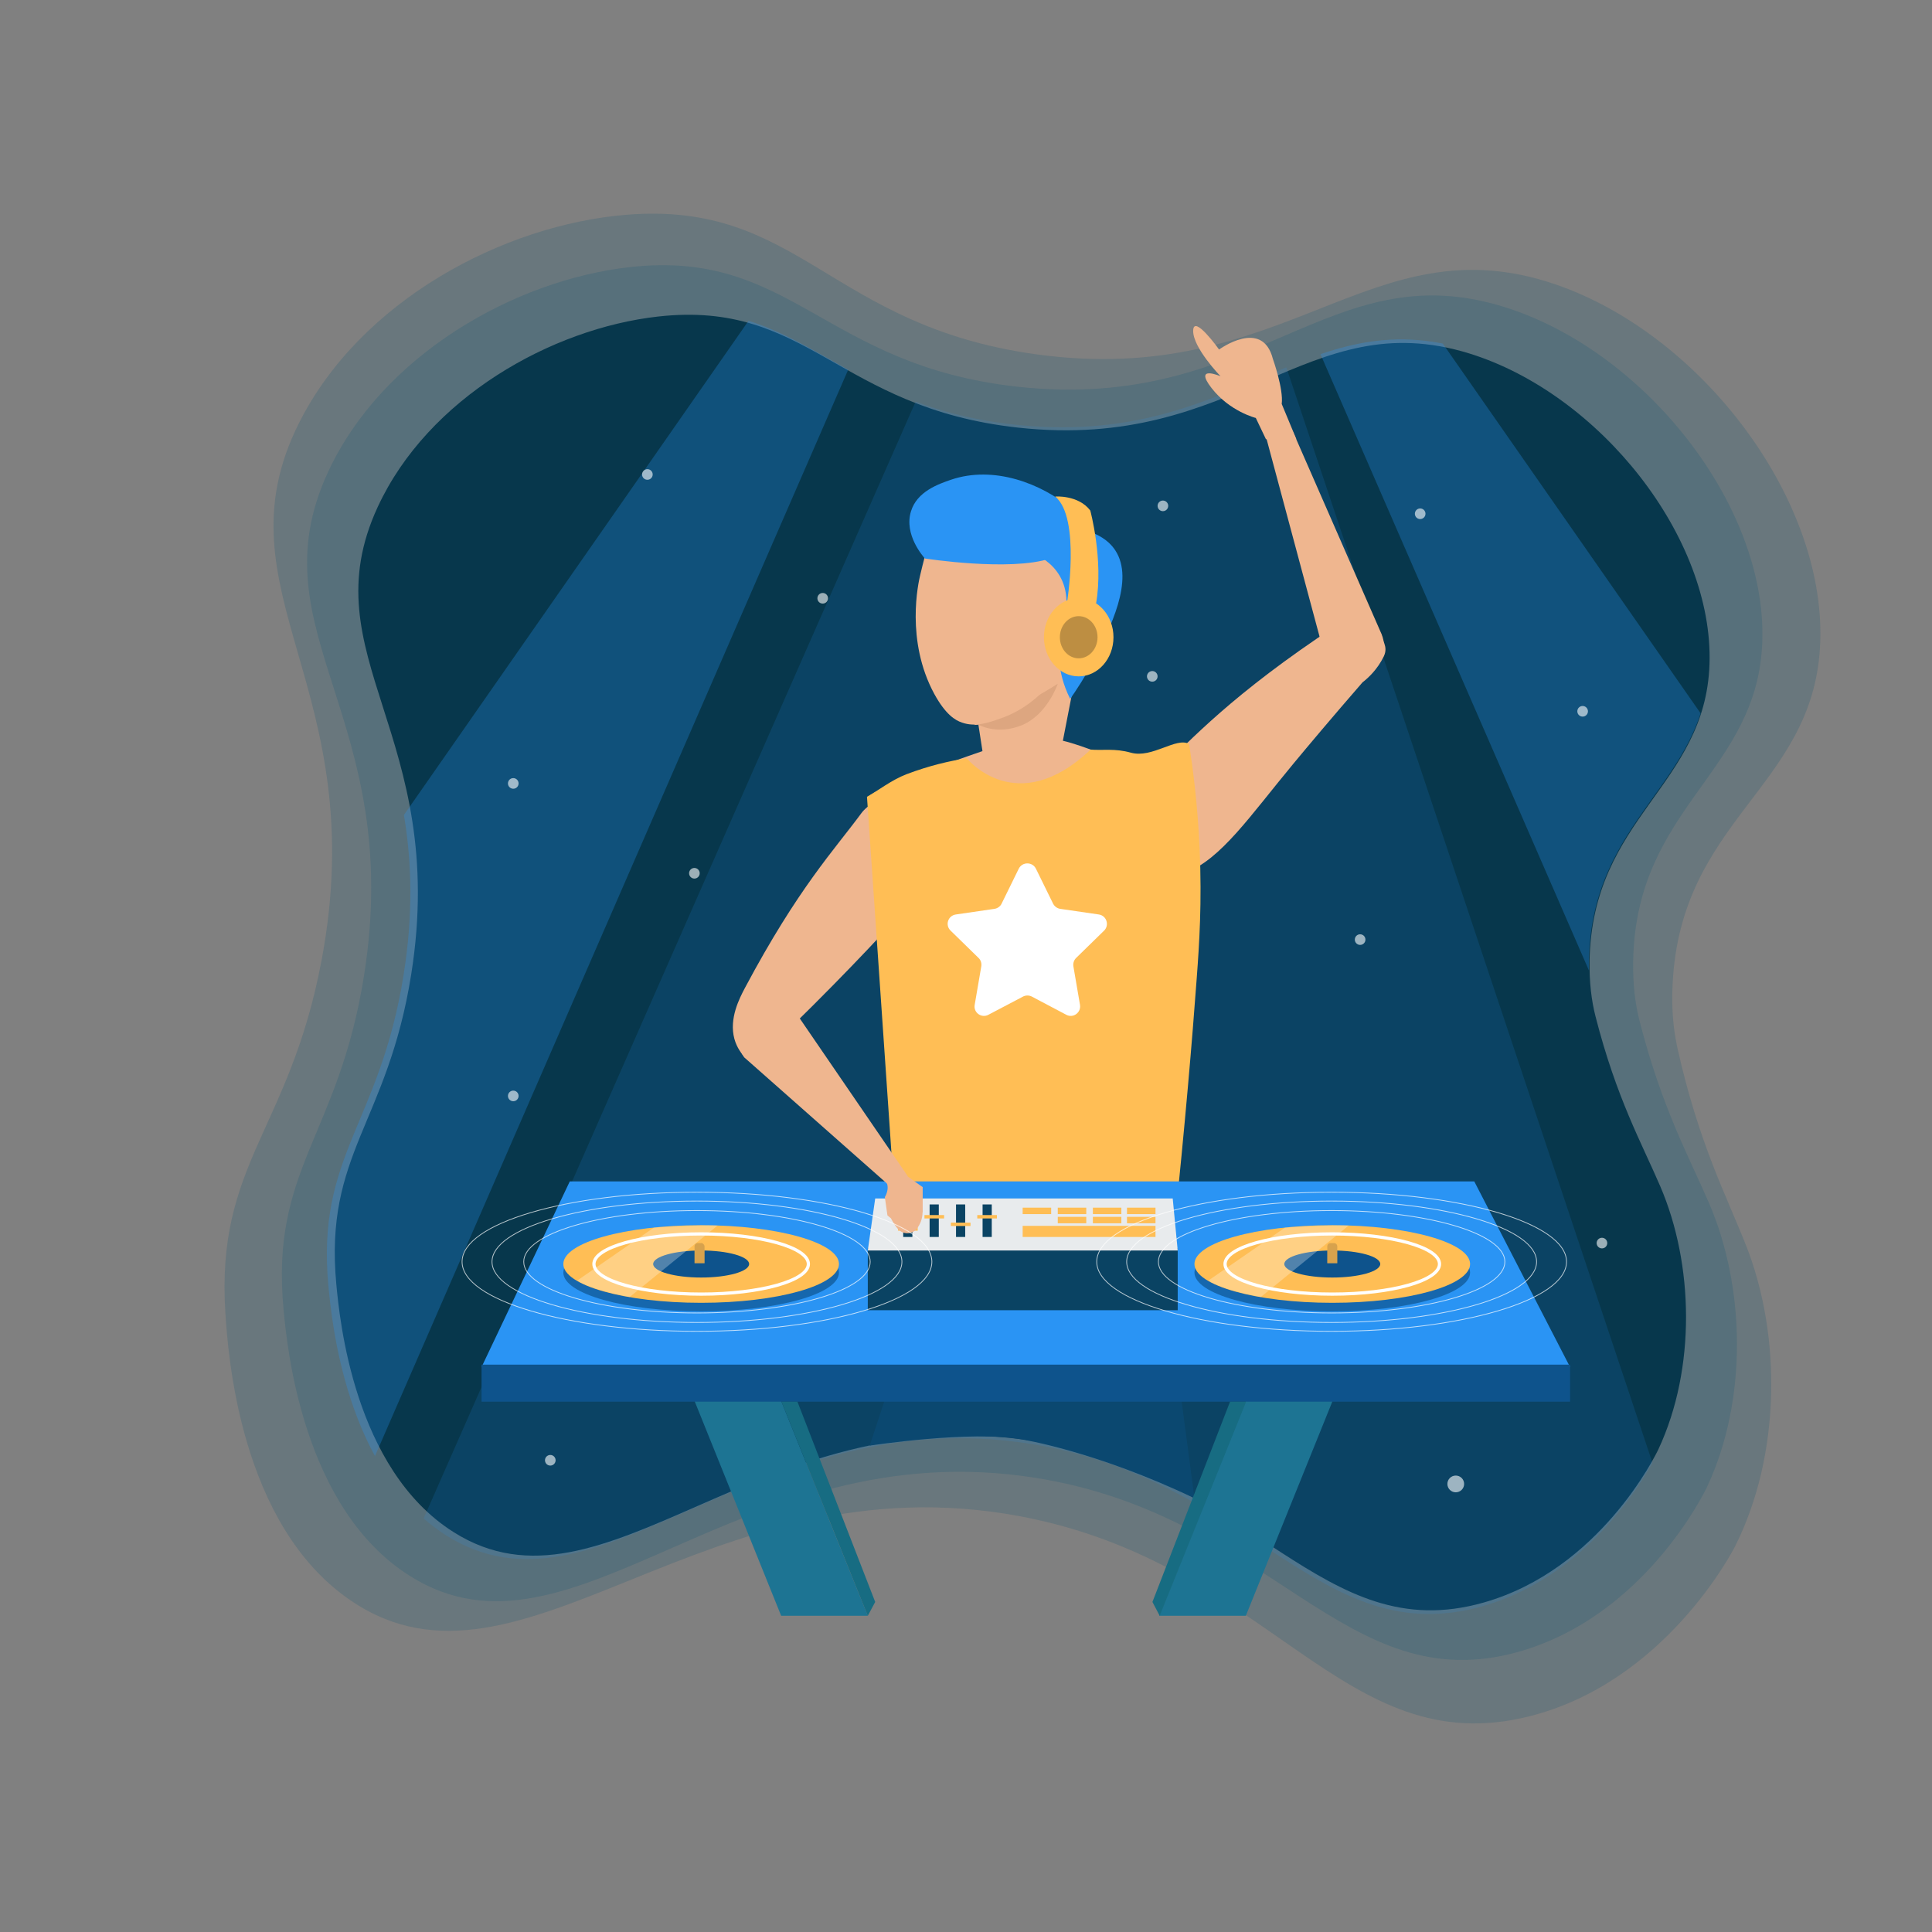 <svg xmlns="http://www.w3.org/2000/svg" xmlns:xlink="http://www.w3.org/1999/xlink" version="1.1" id="Layer_1" x="0px" y="0px" viewBox="0 0 1200 1200" style="enable-background:new 0 0 1200 1200;" xml:space="preserve">
<rect x="0" y="0" width="1200" height="1200" fill="#808080" stroke="none"/>
<style type="text/css">
	.st0{opacity:0.22;fill:#175A72;}
	.st1{fill:#07374C;}
	.st2{opacity:0.14;clip-path:url(#SVGID_2_);fill:#2A94F4;}
	.st3{opacity:0.28;clip-path:url(#SVGID_2_);fill:#2A94F4;}
	.st4{opacity:0.29;clip-path:url(#SVGID_2_);fill:#2A94F4;}
	.st5{fill:#EFB68F;}
	.st6{fill:#1D7493;}
	.st7{fill:#0B4870;}
	.st8{fill:#FFBE55;}
	.st9{fill:#2A94F4;}
	.st10{fill:#0E538C;}
	.st11{opacity:0.68;fill:#0E538C;}
	.st12{fill:none;stroke:#FFFFFF;stroke-width:2;stroke-miterlimit:10;}
	.st13{opacity:0.28;fill:#FFFFFF;}
	.st14{opacity:0.19;fill:#2D2D2D;}
	.st15{fill:#0A4363;}
	.st16{fill:#E8EBED;}
	.st17{fill:#FFFFFF;}
	.st18{fill:#DDA680;}
	.st19{opacity:0.28;fill:#141414;}
	.st20{opacity:0.6;fill:#FFFFFF;}
	.st21{opacity:0.71;}
	.st22{fill:none;stroke:#FFFFFF;stroke-width:0.5;stroke-miterlimit:10;}
	.st23{fill:#176C82;}
</style>
<path class="st0" d="M633.7,941.8c156,29.4,200.1,153.5,316.3,124.2c83.8-21.1,125.9-102,127.7-105.6c28.5-56.7,28.9-131,6.7-187.1  c-12.4-31.3-29.4-63.6-42.5-122.3c-2.5-11.3-3.8-24.2-3-39.9c5-102,86.2-121.8,91.5-208.5c5.6-89.9-72.3-194.5-164.4-226  c-115.3-39.4-166.6,65.2-323,43.4c-128-17.9-146.4-95.3-253.9-86.6c-76.3,6.2-165.5,53.3-203.6,129.8  c-52.3,104.9,46.3,163.6,14.2,333.5c-19.9,105.4-65.7,125.8-59.7,218.9c1.6,24.1,8.5,131.8,78.3,178.8  C324.2,1065.9,437.9,904.9,633.7,941.8z"/>
<path class="st0" d="M643.1,917.9c147.2,23.3,192,138.6,300.3,108c78.1-22.1,115.4-99.2,117-102.6c25.2-54,23.6-123.8,1.2-175.8  c-12.5-29.1-29.3-58.9-43.3-113.6c-2.7-10.6-4.2-22.7-3.9-37.4c1.9-95.9,77.6-116.7,80.2-198.2c2.8-84.5-73.2-180.6-160.5-207.7  c-109.3-33.9-154.6,65.8-302.1,49.6c-120.7-13.3-140.1-85.5-240.7-74.3c-71.4,7.9-153.9,54.5-187.6,127.4  c-46.2,99.9,47.9,152.3,22.4,312.7c-15.8,99.5-58.2,119.9-50,207.1c2.1,22.6,11.5,123.5,78.4,165.7  C355.9,1042.9,458.3,888.6,643.1,917.9z"/>
<g>
	<path class="st1" d="M642.5,895.1c136.7,21.7,178.3,128.8,278.9,100.3c72.5-20.5,107.2-92.1,108.7-95.3   c23.4-50.2,21.9-115,1.1-163.3c-11.6-27-27.2-54.7-40.2-105.5c-2.5-9.8-3.9-21-3.7-34.7c1.8-89.1,72-108.4,74.5-184.1   c2.6-78.5-68-167.7-149-192.9c-101.5-31.5-143.6,61.1-280.5,46c-112.1-12.3-130.1-79.4-223.5-69c-66.3,7.4-142.9,50.6-174.2,118.3   c-42.9,92.8,44.5,141.4,20.8,290.4c-14.7,92.4-54.1,111.3-46.5,192.4c2,21,10.7,114.7,72.8,153.9   C375.8,1011.2,470.9,867.9,642.5,895.1z"/>
	<g>
		<defs>
			<path id="SVGID_1_" d="M640.1,896.8c137.5,21.8,179.4,129.5,280.5,100.9c72.9-20.6,107.8-92.7,109.3-95.9     c23.5-50.5,22-115.6,1.1-164.2c-11.7-27.2-27.4-55-40.4-106.1c-2.5-9.9-4-21.2-3.7-34.9c1.8-89.6,72.4-109,74.9-185.2     c2.6-78.9-68.4-168.7-149.9-194c-102.1-31.6-144.4,61.5-282.1,46.3c-112.7-12.4-130.8-79.9-224.8-69.4     c-66.7,7.4-143.7,50.9-175.2,119c-43.2,93.3,44.8,142.3,20.9,292.1c-14.8,93-54.4,112-46.7,193.5c2,21.1,10.8,115.3,73.2,154.8     C371.9,1013.5,467.4,869.5,640.1,896.8z"/>
		</defs>
		<clipPath id="SVGID_2_">
			<use xlink:href="#SVGID_1_" style="overflow:visible;"/>
		</clipPath>
		<polygon class="st2" points="590.5,200 229,1020.6 1063.8,1020.6 787.3,193.2   "/>
		<polygon class="st3" points="475.7,183.8 131.3,677.7 227.2,917.5 539.6,200.3   "/>
		<polygon class="st4" points="875.5,183.8 1219.9,677.7 1124,917.5 811.6,200.3   "/>
	</g>
	<path class="st5" d="M803.2,268.4L858,393.6c4.7,10.9-1.3,22.2-12.6,24.1l0,0c-10.3,1.7-20.9-5.1-23.9-15.2l-35.1-130.9   L803.2,268.4z"/>
	<path class="st5" d="M714.5,483.6c21.4-19.8,43.4-46,103.9-87.3c6.4-4.4,18.6-12.5,31.7-10.4c6.1,0.9,5,5.5,7.8,7.8   c-0.1,3.6,4.7,7.5,1.6,14c-4,8.2-9.8,13.5-13.2,16.1c-19.1,22-33.9,39.6-43,50.6c-26.8,32.3-44.9,59.3-66.8,67.6   c-5.6,2.1-20.3-2.4-29.9-11.2C697.5,522.2,704.8,492.6,714.5,483.6z"/>
	<path class="st5" d="M786.3,272.8l-6.3-13.2c0,0-16.2-4-27.5-18.6c-11.3-14.6,5.6-7.3,5.6-7.3s-17.2-17.7-17-28.3   c0.2-10.6,16.1,11.7,16.1,11.7s26.9-19.7,33.4,5.8c0,0,6.7,18.7,5.5,28l9.1,21.9H786.3z"/>
	<path class="st5" d="M535,505.1c-16.6,22.6-39.2,46.3-72.3,108.5c-3.5,6.6-9.9,19.1-6.6,31.5c1.5,5.7,4.7,9.7,7.1,12.2   c3.4-0.5,8.7-1.8,14.5-5.4c7.4-4.7,11.8-10.8,14-14.3c18.6-18.2,34.5-34.5,47.4-48.1c27-28.5,37.6-41.5,42.5-61   c1.7-6.7,6.6-27.6-2.6-35.6C569.9,484.8,542.5,494.9,535,505.1z"/>
	<polygon class="st6" points="414.3,827.8 485.2,1003.6 539,1003.6 468.1,827.8  "/>
	<polygon class="st6" points="844.8,827.8 773.8,1003.6 720,1003.6 790.9,827.8  "/>
	<path class="st5" d="M662,413.4c-9.8,35.1-57.1,36.9-57.1,36.9"/>
	<path class="st5" d="M610.3,466.5c0,0-58.1,19.8-70.1,27.5c0,0,79.2,83.5,195.1-2.9c-9.2-5.7-10.9-5.9-23.4-11.4   c-16.1-7.1-38.9-16.6-51.7-19.6L610.3,466.5z"/>
	<polygon class="st5" points="607.7,450.1 611.4,474.1 657.8,472.3 670,409.5 657.9,409.5  "/>
	<path class="st5" d="M682.7,394.9c-2,6.2-6.6,11.5-12.8,14.6c-17.5,8.7-21.6-13.6-14-23.7C665,373.8,688.1,378.2,682.7,394.9z"/>
	<path class="st7" d="M584.2,336.2c0,0-9,11.8-14.3,36.9c0,0,2.4-39.2,11.3-41.1C590.1,329.9,584.2,336.2,584.2,336.2z"/>
	<path class="st8" d="M600.5,471c0,0,30.8,38.3,76.9-5.4c7.6,0.6,15-0.9,25,1.9c13.2,3.7,28.2-9.9,36.2-5.4   c2.4,15.6,5.3,37.9,6.5,64.9c1.5,33.8-0.2,59.2-1.8,80.7c-2.8,38.3-7.3,91.3-14.1,156.5c-57.4,0-114.8,0-172.2,0l-18.5-269.3   c7-3.9,15.2-10.4,24.5-14C577,475.6,589.8,472.6,600.5,471z"/>
	<path class="st7" d="M731.4,851.2l-2.4-87H556.6l-1.2,87.6l-15.2,46.1c0,0,63.2-9.7,94.7-3.8c0,0,45.7,7.2,107,36.5L731.4,851.2"/>
	<polygon class="st9" points="975.2,849.1 299.1,849.1 353.9,733.8 915.7,733.8  "/>
	<rect x="299.1" y="847.6" class="st10" width="676.1" height="23"/>
	<g>
		<ellipse class="st11" cx="827.5" cy="790.4" rx="85.6" ry="24.1"/>
		<ellipse class="st8" cx="827.5" cy="785.1" rx="85.6" ry="24.1"/>
		<ellipse class="st12" cx="827.5" cy="785.1" rx="66.6" ry="18.7"/>
		<ellipse class="st10" cx="827.5" cy="785.1" rx="29.8" ry="8.4"/>
		<path class="st13" d="M750.5,795.4l47.6-32.9c0,0,28.3-1.9,39.6-1.3l-54.6,44.4C783.1,805.6,760.1,801.7,750.5,795.4z"/>
	</g>
	<g>
		<ellipse class="st11" cx="435.5" cy="790.4" rx="85.6" ry="24.1"/>
		<ellipse class="st8" cx="435.5" cy="785.1" rx="85.6" ry="24.1"/>
		<ellipse class="st12" cx="435.5" cy="785.1" rx="66.6" ry="18.7"/>
		<ellipse class="st10" cx="435.5" cy="785.1" rx="29.8" ry="8.4"/>
		<path class="st13" d="M358.5,795.4l47.6-32.9c0,0,28.3-1.9,39.6-1.3l-54.6,44.4C391.1,805.6,368.1,801.7,358.5,795.4z"/>
	</g>
	<path class="st8" d="M435.5,772.1h-2.1c-1.1,0-2,0.9-2,2v10.5h6.2v-10.5C437.5,773,436.6,772.1,435.5,772.1z"/>
	<path class="st14" d="M435.5,772.1h-2.1c-1.1,0-2,0.9-2,2v10.5h6.2v-10.5C437.5,773,436.6,772.1,435.5,772.1z"/>
	<path class="st8" d="M828.5,772.1h-2.1c-1.1,0-2,0.9-2,2v10.5h6.2v-10.5C830.6,773,829.7,772.1,828.5,772.1z"/>
	<path class="st14" d="M828.5,772.1h-2.1c-1.1,0-2,0.9-2,2v10.5h6.2v-10.5C830.6,773,829.7,772.1,828.5,772.1z"/>
	<rect x="635.2" y="748.2" class="st8" width="17.7" height="9.1"/>
	<g>
		<rect x="539" y="775.4" class="st15" width="192.5" height="38.4"/>
		<g>
			<polygon class="st16" points="539,776.7 543.6,744.4 728.4,744.4 731.5,776.7    "/>
			<rect x="561" y="748.1" class="st15" width="5.7" height="20.2"/>
			<rect x="557.8" y="762.3" class="st8" width="12.2" height="2.1"/>
			<rect x="577.4" y="748.1" class="st15" width="5.7" height="20.2"/>
			<rect x="593.8" y="748.1" class="st15" width="5.7" height="20.2"/>
			<rect x="610.3" y="748.1" class="st15" width="5.7" height="20.2"/>
			<rect x="574.2" y="754.7" class="st8" width="12.2" height="2.1"/>
			<rect x="607" y="754.7" class="st8" width="12.2" height="2.1"/>
			<rect x="590.6" y="759.4" class="st8" width="12.2" height="2.1"/>
			<rect x="635.2" y="761.4" class="st8" width="82.5" height="6.9"/>
			<rect x="657" y="755.8" class="st8" width="17.7" height="4"/>
			<rect x="678.8" y="755.8" class="st8" width="17.7" height="4"/>
			<rect x="700" y="755.8" class="st8" width="17.7" height="4"/>
			<rect x="635.2" y="750.1" class="st8" width="17.7" height="4"/>
			<rect x="657" y="750.1" class="st8" width="17.7" height="4"/>
			<rect x="678.8" y="750.1" class="st8" width="17.7" height="4"/>
			<rect x="700" y="750.1" class="st8" width="17.7" height="4"/>
		</g>
	</g>
	<g>
		<path class="st5" d="M564,730.8l-70.1-102.4c-6-10.8-19.5-12.1-28.6-2.8c-8.2,8.4-9.6,22.2-3.1,31.1l88.8,78.5L564,730.8z"/>
	</g>
	<g>
		<path class="st5" d="M549.6,743.6l1.6,11.3l2.4,2l19.5-3.9v-15.7C573.1,737.2,559.5,733.4,549.6,743.6z"/>
		<path class="st5" d="M553.5,756.9c0,0,1.5,3.3,4.2,6.4c3.2,3.7,8.9,3.6,11.9-0.3c1.8-2.4,3.4-5.8,3.4-10    C573.1,742.9,553.1,750.8,553.5,756.9z"/>
		<path class="st5" d="M549.6,732.8c0,0,3.9,3.7,0,10.8l11.7,0.1l11.7-6.4l-9.1-6.5"/>
	</g>
	<path class="st17" d="M643.4,539.5l10.7,21.8c0.9,1.7,2.5,2.9,4.4,3.2l24,3.5c4.8,0.7,6.7,6.6,3.3,10l-17.4,17   c-1.4,1.4-2,3.3-1.7,5.2l4.1,23.9c0.8,4.8-4.2,8.5-8.5,6.2L640.9,619c-1.7-0.9-3.8-0.9-5.5,0l-21.5,11.3c-4.3,2.3-9.4-1.4-8.5-6.2   l4.1-23.9c0.3-1.9-0.3-3.9-1.7-5.2l-17.4-17c-3.5-3.4-1.6-9.3,3.3-10l24-3.5c1.9-0.3,3.6-1.5,4.4-3.2l10.7-21.8   C635,535.2,641.2,535.2,643.4,539.5z"/>
	<path class="st18" d="M607.7,450.1c0,0,27.2-11.2,49.3-25.4c0,0-6.4,19.1-22.2,25.7C619.1,456.8,607.7,450.1,607.7,450.1z"/>
	<path class="st9" d="M664.7,434.1c3.6-5.1,9-13.2,14.5-23.8c10.1-19.7,25.7-50,13.5-68.5c-1.9-2.9-5.5-7.1-12.9-10.4   c-0.5,1.6-1.3,4.2-2.4,7.3c-15.2,46.6-21,56.8-19.3,73.2C658.6,417.2,660.1,424.9,664.7,434.1z"/>
	<path class="st5" d="M669.3,331.4c-18.9-23.1-61-27.3-81.9-9.1c-9.5,8.3-12,18.9-15.8,34.7c-1.2,4.8-9.3,40.8,8.7,74   c7,12.8,13,16.4,17.2,17.8c8.5,3,16.6,0,24.1-2.6c15.2-5.3,24.4-14.8,27.8-18.4C665.6,410.6,694.2,361.8,669.3,331.4z"/>
	<path class="st9" d="M643.9,344.9c0,0,27.9,10.8,15.2,46.5l9.5,1.3c0,0,2-14.1,14.4-12c0,0,10-49.6-15.3-61.7L643.9,344.9z"/>
	<ellipse class="st8" cx="670" cy="395.8" rx="21.6" ry="24.3"/>
	<path class="st9" d="M574.5,346.9c0,0,52.7,8.2,77.8,0l27.4-15.5c-2.8-3.9-7.5-9.8-14.3-15.5c-18.5-15.6-48.2-27-74.8-17.9   c-7.5,2.6-21.1,7.2-24.8,19.7C561.4,332,573.3,345.6,574.5,346.9z"/>
	<ellipse class="st19" cx="670" cy="395.8" rx="11.7" ry="13.1"/>
	<path class="st8" d="M662.6,375.4c0,0,8.9-53.8-7.2-67c0,0,14.4-1.1,21.8,8.7c0,0,8.3,30.7,3.6,57.7L662.6,375.4z"/>
	<circle class="st20" cx="402.1" cy="294.7" r="3.3"/>
	<circle class="st20" cx="318.8" cy="486.6" r="3.3"/>
	<circle class="st20" cx="511" cy="371.6" r="3.3"/>
	<circle class="st20" cx="318.8" cy="680.7" r="3.3"/>
	<circle class="st20" cx="431.3" cy="542.4" r="3.3"/>
	<circle class="st20" cx="904.2" cy="921.7" r="5.2"/>
	<circle class="st20" cx="995" cy="772.1" r="3.3"/>
	<circle class="st20" cx="341.8" cy="907" r="3.3"/>
	<circle class="st20" cx="844.8" cy="583.6" r="3.3"/>
	<circle class="st20" cx="722.3" cy="314.2" r="3.3"/>
	<circle class="st20" cx="715.7" cy="420.1" r="3.3"/>
	<circle class="st20" cx="882.1" cy="319.1" r="3.3"/>
	<circle class="st20" cx="983" cy="441.8" r="3.3"/>
	<g class="st21">
		<ellipse class="st22" cx="827.1" cy="783.7" rx="107.6" ry="31.8"/>
		<ellipse class="st22" cx="827.1" cy="783.7" rx="127.3" ry="37.7"/>
		<ellipse class="st22" cx="827.1" cy="783.7" rx="145.9" ry="43.2"/>
	</g>
	<g class="st21">
		<ellipse class="st22" cx="432.9" cy="783.7" rx="107.6" ry="31.8"/>
		<ellipse class="st22" cx="432.9" cy="783.7" rx="127.3" ry="37.7"/>
		<ellipse class="st22" cx="432.9" cy="783.7" rx="145.9" ry="43.2"/>
	</g>
	<polygon class="st23" points="485.4,870.6 539,1003.6 543.6,995 495.3,870.6  "/>
	<polygon class="st23" points="774,870.6 720.3,1003.6 715.8,995 764,870.6  "/>
</g>
</svg>